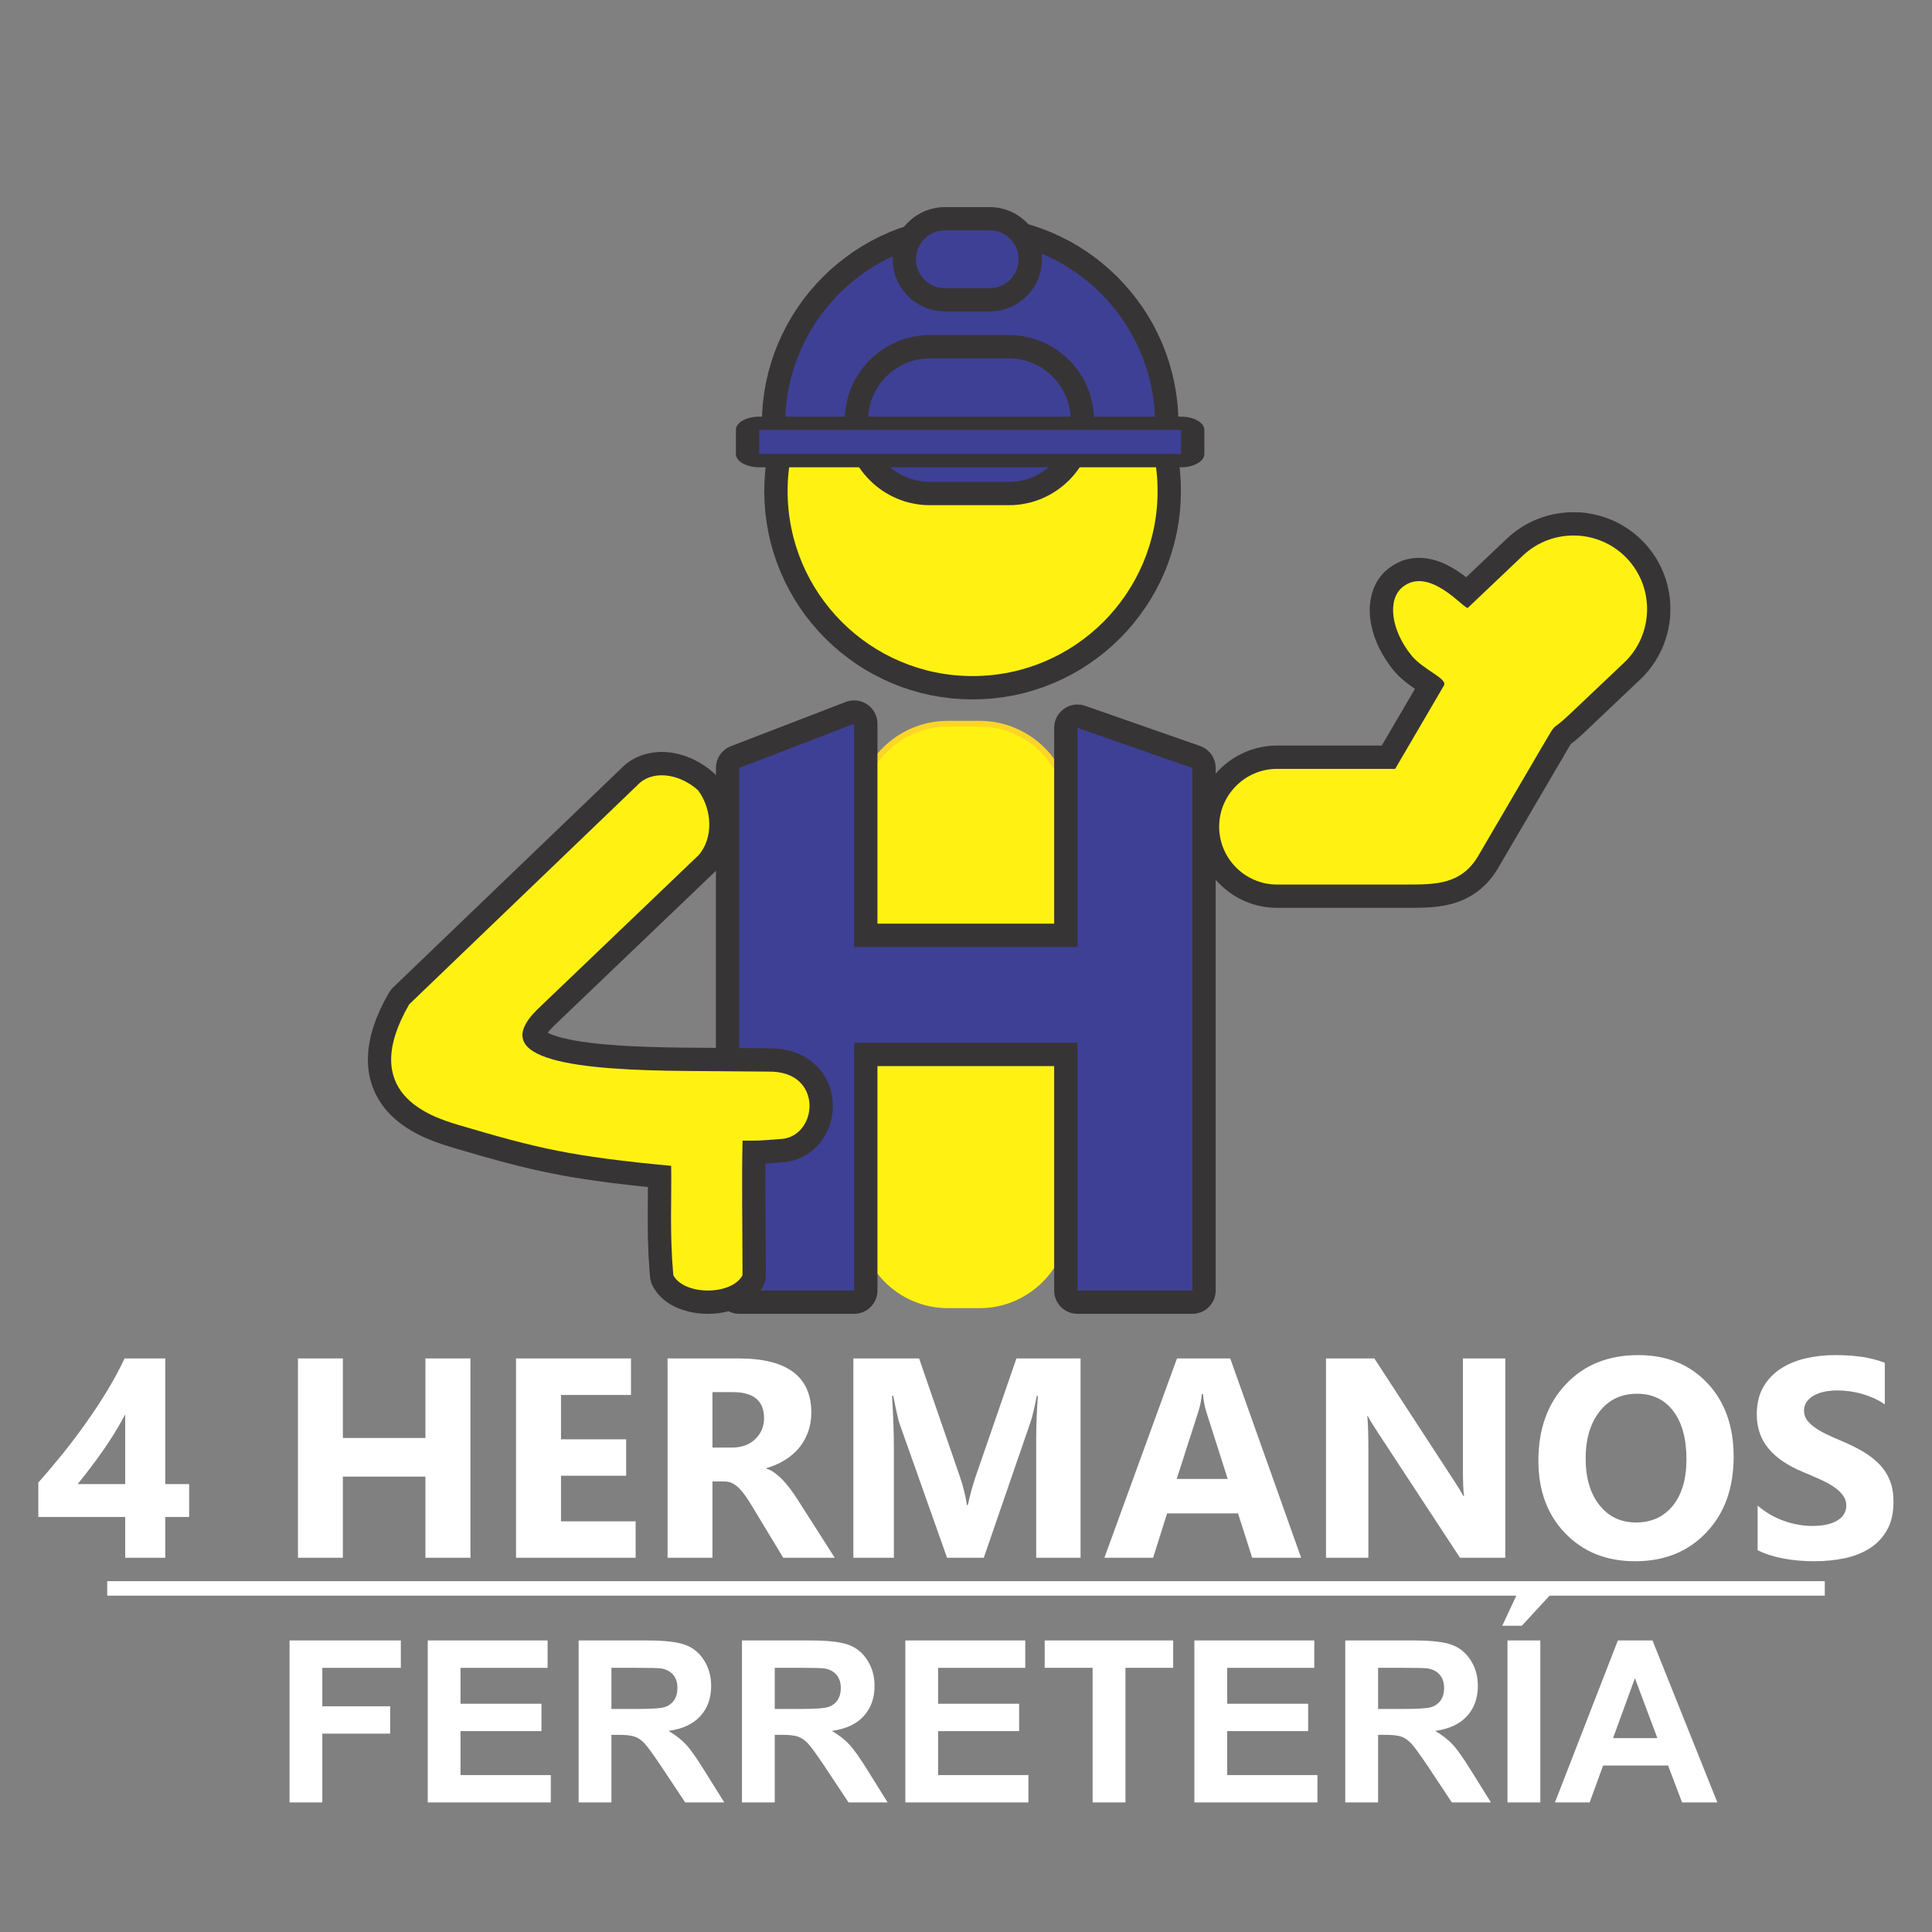 <?xml version="1.0" encoding="UTF-8"?>
<!DOCTYPE svg PUBLIC "-//W3C//DTD SVG 1.1//EN" "http://www.w3.org/Graphics/SVG/1.1/DTD/svg11.dtd">
<!-- Creator: CorelDRAW 2020 (64-Bit) -->
<svg xmlns="http://www.w3.org/2000/svg" xml:space="preserve" width="300px" height="300px" version="1.1" style="shape-rendering:geometricPrecision; text-rendering:geometricPrecision; image-rendering:optimizeQuality; fill-rule:evenodd; clip-rule:evenodd"
viewBox="0 0 300 300"
 xmlns:xlink="http://www.w3.org/1999/xlink"
 xmlns:xodm="http://www.corel.com/coreldraw/odm/2003">
 <rect x="0" y="0" width="300" height="300" fill="#808080" stroke="none"/>
 <defs>
  <style type="text/css">
   <![CDATA[
    .str0 {stroke:#FCD526;stroke-width:0.9;stroke-miterlimit:22.926}
    .fil2 {fill:#FFF212}
    .fil4 {fill:#3E4095}
    .fil1 {fill:#373435;fill-rule:nonzero}
    .fil3 {fill:#3E4095;fill-rule:nonzero}
    .fil0 {fill:white;fill-rule:nonzero}
   ]]>
  </style>
 </defs>
 <g id="Capa_x0020_1">
  <path class="fil0" d="M44.96 279.88l0 -25.15 17.28 0 0 4.25 -12.19 0 0 5.97 10.54 0 0 4.25 -10.54 0 0 10.68 -5.09 0zm21.46 0l0 -25.15 18.61 0 0 4.25 -13.52 0 0 5.58 12.57 0 0 4.25 -12.57 0 0 6.82 14.02 0 0 4.25 -19.11 0zm23.43 0l0 -25.15 10.69 0c2.69,0 4.64,0.23 5.86,0.68 1.22,0.45 2.2,1.25 2.93,2.41 0.73,1.15 1.1,2.47 1.1,3.96 0,1.89 -0.55,3.45 -1.66,4.67 -1.11,1.24 -2.76,2.01 -4.95,2.33 1.09,0.64 1.99,1.34 2.7,2.11 0.71,0.76 1.67,2.13 2.88,4.08l3.07 4.91 -6.07 0 -3.65 -5.49c-1.3,-1.95 -2.2,-3.18 -2.68,-3.69 -0.48,-0.5 -0.99,-0.86 -1.53,-1.04 -0.55,-0.19 -1.4,-0.28 -2.57,-0.28l-1.03 0 0 10.5 -5.09 0zm5.09 -14.51l3.76 0c2.43,0 3.95,-0.1 4.56,-0.31 0.6,-0.2 1.08,-0.56 1.42,-1.06 0.35,-0.51 0.51,-1.14 0.51,-1.89 0,-0.85 -0.22,-1.53 -0.67,-2.06 -0.45,-0.52 -1.09,-0.85 -1.91,-0.98 -0.42,-0.06 -1.65,-0.09 -3.71,-0.09l-3.96 0 0 6.39zm20.27 14.51l0 -25.15 10.7 0c2.68,0 4.64,0.23 5.86,0.68 1.22,0.45 2.2,1.25 2.93,2.41 0.73,1.15 1.1,2.47 1.1,3.96 0,1.89 -0.56,3.45 -1.66,4.67 -1.11,1.24 -2.76,2.01 -4.96,2.33 1.09,0.64 2,1.34 2.7,2.11 0.72,0.76 1.68,2.13 2.89,4.08l3.06 4.91 -6.07 0 -3.64 -5.49c-1.31,-1.95 -2.2,-3.18 -2.69,-3.69 -0.48,-0.5 -0.99,-0.86 -1.52,-1.04 -0.55,-0.19 -1.4,-0.28 -2.57,-0.28l-1.04 0 0 10.5 -5.09 0zm5.09 -14.51l3.76 0c2.44,0 3.95,-0.1 4.56,-0.31 0.61,-0.2 1.09,-0.56 1.43,-1.06 0.34,-0.51 0.51,-1.14 0.51,-1.89 0,-0.85 -0.23,-1.53 -0.68,-2.06 -0.45,-0.52 -1.09,-0.85 -1.91,-0.98 -0.41,-0.06 -1.65,-0.09 -3.7,-0.09l-3.97 0 0 6.39zm20.28 14.51l0 -25.15 18.62 0 0 4.25 -13.53 0 0 5.58 12.58 0 0 4.25 -12.58 0 0 6.82 14.02 0 0 4.25 -19.11 0zm29.08 0l0 -20.9 -7.44 0 0 -4.25 19.95 0 0 4.25 -7.41 0 0 20.9 -5.1 0zm15.8 0l0 -25.15 18.62 0 0 4.25 -13.52 0 0 5.58 12.57 0 0 4.25 -12.57 0 0 6.82 14.01 0 0 4.25 -19.11 0zm23.43 0l0 -25.15 10.7 0c2.68,0 4.64,0.23 5.86,0.68 1.22,0.45 2.19,1.25 2.93,2.41 0.73,1.15 1.1,2.47 1.1,3.96 0,1.89 -0.56,3.45 -1.66,4.67 -1.11,1.24 -2.76,2.01 -4.96,2.33 1.09,0.64 2,1.34 2.7,2.11 0.72,0.76 1.68,2.13 2.89,4.08l3.06 4.91 -6.07 0 -3.64 -5.49c-1.31,-1.95 -2.2,-3.18 -2.69,-3.69 -0.48,-0.5 -0.99,-0.86 -1.52,-1.04 -0.55,-0.19 -1.4,-0.28 -2.57,-0.28l-1.03 0 0 10.5 -5.1 0zm5.1 -14.51l3.75 0c2.44,0 3.96,-0.1 4.56,-0.31 0.61,-0.2 1.09,-0.56 1.43,-1.06 0.34,-0.51 0.51,-1.14 0.51,-1.89 0,-0.85 -0.23,-1.53 -0.68,-2.06 -0.45,-0.52 -1.09,-0.85 -1.9,-0.98 -0.42,-0.06 -1.66,-0.09 -3.71,-0.09l-3.96 0 0 6.39zm20.09 14.51l0 -25.15 5.1 0 0 25.15 -5.1 0zm-0.81 -27.43l2.39 -5.13 5.38 0 -4.74 5.13 -3.03 0zm33.4 27.43l-5.48 0 -2.17 -5.73 -10.09 0 -2.09 5.73 -5.39 0 9.77 -25.15 5.38 0 10.07 25.15zm-9.31 -9.98l-3.49 -9.31 -3.4 9.31 6.89 0z"/>
  <path class="fil0" d="M25.66 210.94l0 19.51 3.71 0 0 5.1 -3.71 0 0 6.34 -6.22 0 0 -6.34 -13.49 0 0 -5.34c1.2,-1.34 2.43,-2.8 3.72,-4.39 1.28,-1.59 2.52,-3.22 3.71,-4.91 1.19,-1.68 2.31,-3.37 3.34,-5.08 1.02,-1.71 1.9,-3.33 2.62,-4.89l6.32 0zm-13.6 19.51l7.38 0 0 -10.81c-0.5,0.93 -1.04,1.88 -1.63,2.84 -0.59,0.96 -1.21,1.9 -1.86,2.83 -0.65,0.93 -1.3,1.82 -1.97,2.69 -0.66,0.87 -1.3,1.69 -1.92,2.45zm60.99 11.44l-6.99 0 0 -12.6 -12.82 0 0 12.6 -6.97 0 0 -30.95 6.97 0 0 12.35 12.82 0 0 -12.35 6.99 0 0 30.95zm25.65 0l-18.57 0 0 -30.95 17.85 0 0 5.67 -10.87 0 0 6.89 10.12 0 0 5.65 -10.12 0 0 7.08 11.59 0 0 5.66zm30.92 0l-8 0 -4.81 -7.96c-0.37,-0.61 -0.71,-1.15 -1.04,-1.62 -0.33,-0.47 -0.67,-0.88 -1,-1.22 -0.34,-0.34 -0.7,-0.6 -1.07,-0.78 -0.36,-0.18 -0.76,-0.27 -1.19,-0.27l-1.88 0 0 11.85 -6.97 0 0 -30.95 11.05 0c7.51,0 11.27,2.81 11.27,8.41 0,1.09 -0.17,2.08 -0.5,3 -0.33,0.91 -0.8,1.73 -1.4,2.47 -0.61,0.73 -1.34,1.36 -2.19,1.89 -0.86,0.54 -1.81,0.95 -2.87,1.26l0 0.09c0.47,0.14 0.91,0.37 1.34,0.7 0.44,0.32 0.85,0.7 1.26,1.13 0.4,0.43 0.78,0.9 1.15,1.39 0.37,0.5 0.7,0.98 1.01,1.46l5.84 9.15zm-18.99 -25.72l0 8.61 3.02 0c1.5,0 2.7,-0.44 3.61,-1.3 0.92,-0.88 1.38,-1.97 1.38,-3.26 0,-2.71 -1.62,-4.05 -4.86,-4.05l-3.15 0zm57.16 25.72l-6.89 0 0 -18.52c0,-2 0.09,-4.21 0.26,-6.62l-0.17 0c-0.36,1.9 -0.69,3.26 -0.98,4.1l-7.25 21.04 -5.7 0 -7.38 -20.83c-0.2,-0.56 -0.52,-2 -0.97,-4.31l-0.19 0c0.18,3.05 0.28,5.72 0.28,8.03l0 17.11 -6.29 0 0 -30.95 10.21 0 6.33 18.35c0.5,1.46 0.87,2.93 1.1,4.42l0.13 0c0.38,-1.71 0.8,-3.2 1.23,-4.47l6.32 -18.3 9.96 0 0 30.95zm34.25 0l-7.6 0 -2.2 -6.89 -11.01 0 -2.18 6.89 -7.56 0 11.27 -30.95 8.27 0 11.01 30.95zm-11.4 -12.24l-3.32 -10.4c-0.25,-0.78 -0.42,-1.71 -0.53,-2.78l-0.17 0c-0.07,0.9 -0.25,1.8 -0.53,2.69l-3.37 10.49 7.92 0zm43.1 12.24l-7.03 0 -12.76 -19.45c-0.74,-1.13 -1.27,-1.99 -1.56,-2.56l-0.08 0c0.11,1.09 0.17,2.76 0.17,5l0 17.01 -6.58 0 0 -30.95 7.51 0 12.28 18.84c0.56,0.85 1.08,1.69 1.56,2.53l0.09 0c-0.12,-0.72 -0.18,-2.14 -0.18,-4.25l0 -17.12 6.58 0 0 30.95zm20.16 0.54c-4.43,0 -8.04,-1.44 -10.84,-4.33 -2.79,-2.88 -4.18,-6.64 -4.18,-11.28 0,-4.89 1.41,-8.84 4.25,-11.86 2.84,-3.02 6.59,-4.54 11.27,-4.54 4.41,0 7.99,1.45 10.71,4.34 2.73,2.89 4.09,6.71 4.09,11.44 0,4.86 -1.41,8.79 -4.24,11.76 -2.82,2.98 -6.51,4.47 -11.06,4.47zm0.3 -26.01c-2.44,0 -4.39,0.92 -5.82,2.76 -1.44,1.83 -2.16,4.26 -2.16,7.28 0,3.06 0.72,5.48 2.16,7.28 1.43,1.78 3.32,2.67 5.65,2.67 2.41,0 4.31,-0.87 5.72,-2.6 1.41,-1.74 2.12,-4.14 2.12,-7.22 0,-3.21 -0.69,-5.71 -2.05,-7.49 -1.37,-1.79 -3.24,-2.68 -5.62,-2.68zm18.72 24.29l0 -6.92c1.25,1.06 2.61,1.85 4.08,2.37 1.46,0.52 2.94,0.79 4.44,0.79 0.88,0 1.65,-0.08 2.3,-0.24 0.65,-0.16 1.2,-0.37 1.64,-0.66 0.44,-0.28 0.77,-0.61 0.98,-0.99 0.22,-0.38 0.33,-0.79 0.33,-1.24 0,-0.61 -0.17,-1.15 -0.52,-1.62 -0.35,-0.48 -0.82,-0.92 -1.41,-1.32 -0.6,-0.4 -1.31,-0.79 -2.13,-1.16 -0.82,-0.37 -1.71,-0.76 -2.66,-1.15 -2.41,-1 -4.22,-2.23 -5.4,-3.69 -1.19,-1.45 -1.78,-3.2 -1.78,-5.26 0,-1.61 0.32,-3 0.97,-4.16 0.64,-1.16 1.53,-2.11 2.64,-2.86 1.12,-0.74 2.41,-1.3 3.88,-1.65 1.46,-0.35 3.02,-0.53 4.66,-0.53 1.61,0 3.04,0.1 4.29,0.29 1.23,0.19 2.38,0.5 3.44,0.9l0 6.46c-0.53,-0.37 -1.09,-0.68 -1.7,-0.96 -0.61,-0.27 -1.24,-0.5 -1.89,-0.68 -0.64,-0.18 -1.29,-0.31 -1.93,-0.4 -0.64,-0.08 -1.25,-0.12 -1.82,-0.12 -0.8,0 -1.51,0.07 -2.16,0.22 -0.65,0.15 -1.19,0.37 -1.64,0.64 -0.44,0.27 -0.79,0.6 -1.04,0.98 -0.24,0.38 -0.36,0.81 -0.36,1.28 0,0.52 0.13,0.99 0.4,1.39 0.28,0.42 0.67,0.81 1.18,1.17 0.5,0.37 1.11,0.73 1.83,1.08 0.71,0.35 1.53,0.71 2.44,1.09 1.24,0.52 2.34,1.07 3.33,1.65 0.98,0.58 1.83,1.25 2.53,1.97 0.71,0.74 1.25,1.58 1.62,2.53 0.38,0.93 0.56,2.03 0.56,3.28 0,1.73 -0.32,3.18 -0.98,4.35 -0.65,1.18 -1.54,2.13 -2.66,2.85 -1.12,0.73 -2.43,1.25 -3.92,1.57 -1.49,0.31 -3.06,0.47 -4.72,0.47 -1.69,0 -3.31,-0.14 -4.84,-0.43 -1.53,-0.29 -2.86,-0.72 -3.98,-1.29z"/>
  <g>
   <polygon class="fil0" points="283.35,247.77 16.65,247.77 16.65,245.52 283.35,245.52 "/>
  </g>
  <g>
   <g>
    <path class="fil1" d="M183.37 76.26l-7.24 0 0 0 -0.03 -1.3 -0.1 -1.28 -0.16 -1.25 -0.22 -1.24 -0.28 -1.21 -0.34 -1.19 -0.39 -1.17 -0.45 -1.14 -0.5 -1.11 -0.56 -1.08 -0.6 -1.05 -0.66 -1.02 -0.7 -0.98 -0.74 -0.95 -0.79 -0.92 -0.83 -0.87 -0.88 -0.83 -0.91 -0.79 -0.95 -0.75 -0.98 -0.7 -1.02 -0.65 -1.05 -0.6 -1.08 -0.56 -1.11 -0.5 -1.14 -0.45 -1.17 -0.39 -1.19 -0.34 -1.21 -0.28 -1.24 -0.22 -1.25 -0.16 -1.28 -0.1 -1.3 -0.03 0 -7.24 1.67 0.04 1.64 0.12 1.61 0.21 1.6 0.28 1.57 0.36 1.53 0.44 1.51 0.51 1.46 0.58 1.44 0.65 1.4 0.71 1.35 0.78 1.31 0.84 1.27 0.91 1.22 0.95 1.18 1.02 1.12 1.07 1.07 1.12 1.02 1.18 0.95 1.22 0.9 1.26 0.85 1.32 0.78 1.35 0.71 1.4 0.65 1.43 0.58 1.47 0.51 1.51 0.43 1.53 0.37 1.57 0.28 1.6 0.21 1.61 0.12 1.64 0.04 1.67 0 0zm-32.35 32.34l0 -7.24 0 0 1.3 -0.03 1.28 -0.1 1.25 -0.16 1.24 -0.22 1.21 -0.28 1.19 -0.34 1.17 -0.39 1.14 -0.45 1.11 -0.5 1.08 -0.56 1.05 -0.6 1.02 -0.65 0.98 -0.7 0.95 -0.75 0.91 -0.79 0.88 -0.83 0.83 -0.87 0.79 -0.92 0.74 -0.95 0.7 -0.98 0.66 -1.02 0.6 -1.05 0.56 -1.08 0.5 -1.11 0.45 -1.14 0.39 -1.17 0.34 -1.19 0.28 -1.21 0.22 -1.24 0.16 -1.25 0.1 -1.28 0.03 -1.29 7.24 0 -0.04 1.66 -0.12 1.64 -0.21 1.62 -0.28 1.59 -0.37 1.57 -0.43 1.53 -0.51 1.51 -0.58 1.47 -0.65 1.43 -0.71 1.4 -0.78 1.35 -0.85 1.32 -0.9 1.26 -0.95 1.22 -1.02 1.18 -1.07 1.12 -1.12 1.07 -1.18 1.02 -1.22 0.95 -1.27 0.91 -1.31 0.84 -1.35 0.78 -1.4 0.71 -1.44 0.65 -1.46 0.58 -1.51 0.51 -1.53 0.44 -1.57 0.36 -1.6 0.28 -1.61 0.21 -1.64 0.12 -1.67 0.04 0 0zm-32.35 -32.34l7.25 0 0 0 0.03 1.29 0.1 1.28 0.16 1.25 0.22 1.24 0.28 1.21 0.34 1.19 0.39 1.17 0.45 1.14 0.5 1.11 0.55 1.08 0.61 1.05 0.65 1.02 0.7 0.98 0.75 0.95 0.79 0.92 0.83 0.87 0.87 0.83 0.91 0.79 0.95 0.75 0.99 0.7 1.02 0.65 1.05 0.6 1.08 0.56 1.11 0.5 1.14 0.45 1.17 0.39 1.19 0.34 1.21 0.28 1.23 0.22 1.26 0.16 1.28 0.1 1.29 0.03 0 7.24 -1.66 -0.04 -1.64 -0.12 -1.62 -0.21 -1.59 -0.28 -1.57 -0.36 -1.53 -0.44 -1.51 -0.51 -1.47 -0.58 -1.43 -0.65 -1.4 -0.71 -1.35 -0.78 -1.32 -0.84 -1.26 -0.91 -1.22 -0.95 -1.18 -1.02 -1.12 -1.07 -1.07 -1.12 -1.02 -1.18 -0.96 -1.22 -0.9 -1.26 -0.84 -1.32 -0.78 -1.35 -0.71 -1.4 -0.65 -1.43 -0.58 -1.47 -0.51 -1.51 -0.44 -1.53 -0.36 -1.57 -0.28 -1.59 -0.21 -1.62 -0.12 -1.64 -0.05 -1.66 0 0zm32.35 -32.35l0 7.24 0 0 -1.29 0.03 -1.28 0.1 -1.26 0.16 -1.23 0.22 -1.21 0.28 -1.19 0.34 -1.17 0.39 -1.14 0.45 -1.11 0.5 -1.08 0.56 -1.05 0.6 -1.02 0.65 -0.99 0.7 -0.95 0.75 -0.91 0.79 -0.87 0.83 -0.83 0.87 -0.79 0.92 -0.75 0.95 -0.7 0.98 -0.65 1.02 -0.61 1.05 -0.55 1.08 -0.5 1.11 -0.45 1.14 -0.39 1.17 -0.34 1.19 -0.28 1.21 -0.22 1.24 -0.16 1.25 -0.1 1.28 -0.03 1.3 -7.25 0 0.05 -1.67 0.12 -1.64 0.21 -1.61 0.28 -1.6 0.36 -1.57 0.44 -1.53 0.51 -1.51 0.58 -1.47 0.65 -1.43 0.71 -1.4 0.78 -1.35 0.84 -1.32 0.9 -1.26 0.96 -1.22 1.02 -1.18 1.07 -1.12 1.12 -1.07 1.18 -1.02 1.22 -0.95 1.26 -0.91 1.32 -0.84 1.35 -0.78 1.4 -0.71 1.43 -0.65 1.47 -0.58 1.51 -0.51 1.53 -0.44 1.57 -0.36 1.59 -0.28 1.62 -0.21 1.64 -0.12 1.66 -0.04 0 0z"/>
    <path id="1" class="fil2" d="M151.02 47.53c15.87,0 28.73,12.86 28.73,28.73 0,15.86 -12.86,28.72 -28.73,28.72 -15.86,0 -28.72,-12.86 -28.72,-28.72 0,-15.87 12.86,-28.73 28.72,-28.73z"/>
   </g>
   <g>
    <path class="fil2" d="M133.31 163.38l32.67 0 0 25.89c0,7.62 -6.24,13.86 -13.86,13.86l-4.95 0c-7.62,0 -13.86,-6.24 -13.86,-13.86l0 -25.89z"/>
    <path class="fil2 str0" d="M133.31 160.39l32.67 0 0 -34.15c0,-7.62 -6.24,-13.86 -13.86,-13.86l-4.95 0c-7.62,0 -13.86,6.24 -13.86,13.86l0 34.15z"/>
   </g>
   <g>
    <path class="fil1" d="M218.44 140.97l-20.15 0 0 -7.24 20.15 0 0 0 0 7.24zm7.97 -9.89l6.25 3.65 0 0.01 -0.33 0.53 -0.35 0.52 -0.36 0.48 -0.39 0.47 -0.4 0.44 -0.41 0.41 -0.43 0.39 -0.45 0.36 -0.46 0.34 -0.47 0.3 -0.47 0.28 -0.48 0.25 -0.48 0.23 -0.49 0.2 -0.49 0.17 -0.48 0.16 -0.49 0.13 -0.48 0.11 -0.48 0.1 -0.48 0.08 -0.47 0.07 -0.46 0.05 -0.47 0.05 -0.45 0.03 -0.45 0.03 -0.45 0.02 -0.44 0.01 -0.45 0.01 -0.43 0 -0.43 0.01 -0.43 0 -0.42 0 0 -7.24 0.41 0 0.41 -0.01 0.39 0 0.39 0 0.36 -0.01 0.37 -0.01 0.35 -0.02 0.33 -0.02 0.33 -0.02 0.31 -0.03 0.3 -0.04 0.28 -0.03 0.27 -0.05 0.26 -0.05 0.24 -0.06 0.23 -0.06 0.22 -0.07 0.2 -0.07 0.19 -0.08 0.18 -0.09 0.18 -0.09 0.17 -0.1 0.16 -0.1 0.15 -0.11 0.16 -0.13 0.16 -0.14 0.16 -0.16 0.16 -0.18 0.16 -0.19 0.16 -0.22 0.16 -0.24 0.17 -0.28 0 0.01zm0 -0.01c1.01,-1.72 3.23,-2.3 4.96,-1.29 1.72,1.01 2.3,3.23 1.29,4.96l-6.25 -3.67zm16.43 -13.72l-10.18 17.38 -6.25 -3.65 10.18 -17.39 0 -0.01 6.25 3.67zm-6.25 -3.66c1.01,-1.73 3.23,-2.31 4.95,-1.3 1.73,1.01 2.31,3.23 1.3,4.96l-6.25 -3.66zm4.59 -5.34l4.98 5.25 0 0 -0.29 0.28 -0.28 0.25 -0.26 0.23 -0.23 0.21 -0.22 0.19 -0.21 0.17 -0.17 0.14 -0.17 0.14 -0.16 0.12 -0.13 0.1 -0.12 0.08 -0.07 0.06 -0.05 0.04 -0.01 0 0.01 -0.01 0.04 -0.03 0.05 -0.05 0.05 -0.05 0.04 -0.05 0.04 -0.04 0 -0.01 -0.03 0.04 -0.03 0.05 -0.06 0.09 -0.07 0.12 -0.09 0.14 -0.1 0.17 -0.13 0.22 -0.14 0.24 -0.16 0.27 -0.18 0.3 -0.19 0.34 -6.25 -3.67 0.2 -0.33 0.17 -0.31 0.17 -0.28 0.15 -0.25 0.13 -0.22 0.13 -0.22 0.13 -0.21 0.11 -0.18 0.12 -0.19 0.12 -0.18 0.12 -0.16 0.14 -0.19 0.16 -0.2 0.17 -0.19 0.16 -0.17 0.18 -0.17 0.17 -0.15 0.15 -0.12 0.14 -0.11 0.11 -0.09 0.1 -0.07 0.08 -0.06 0.08 -0.06 0.09 -0.07 0.09 -0.07 0.12 -0.1 0.13 -0.11 0.14 -0.12 0.18 -0.16 0.19 -0.17 0.21 -0.19 0.25 -0.23 0 0zm13.52 -2.85l-8.54 8.1 -4.98 -5.25 8.53 -8.1 4.99 5.25 0 0zm-2.07 -15.17l0 -7.25 2.63 1.13 0.51 0.57 0.49 0.6 0.44 0.61 0.42 0.63 0.38 0.65 0.34 0.66 0.31 0.67 0.28 0.68 0.24 0.7 0.2 0.69 0.17 0.71 0.14 0.72 0.1 0.71 0.06 0.72 0.03 0.72 0 0.72 -0.03 0.73 -0.07 0.71 -0.11 0.72 -0.13 0.71 -0.18 0.7 -0.21 0.7 -0.24 0.69 -0.27 0.68 -0.31 0.66 -0.35 0.66 -0.37 0.64 -0.42 0.62 -0.44 0.61 -0.48 0.59 -0.51 0.57 -0.55 0.54 -4.99 -5.25 0.29 -0.28 0.26 -0.3 0.25 -0.3 0.23 -0.31 0.21 -0.33 0.2 -0.33 0.17 -0.33 0.17 -0.35 0.14 -0.35 0.12 -0.36 0.11 -0.36 0.09 -0.37 0.07 -0.37 0.06 -0.37 0.03 -0.38 0.02 -0.38 0 -0.37 -0.01 -0.38 -0.04 -0.38 -0.05 -0.37 -0.07 -0.37 -0.09 -0.37 -0.11 -0.37 -0.12 -0.35 -0.14 -0.36 -0.16 -0.34 -0.18 -0.35 -0.19 -0.32 -0.22 -0.33 -0.23 -0.31 -0.25 -0.31 -0.27 -0.3 2.63 1.13zm0 -7.25l0 0 0 7.25 0 0 -2.63 -1.13 2.63 -6.12zm-13.68 5.83l-4.98 -5.26 0 0 0.57 -0.51 0.59 -0.48 0.62 -0.45 0.62 -0.42 0.65 -0.38 0.66 -0.34 0.67 -0.31 0.69 -0.27 0.69 -0.24 0.7 -0.21 0.71 -0.17 0.71 -0.13 0.72 -0.1 0.71 -0.07 0.73 -0.03 0.72 0 0.72 0.03 0.71 0.07 0.72 0.11 0.71 0.14 0.71 0.17 0.69 0.21 0.69 0.24 0.68 0.27 0.67 0.31 0.66 0.35 0.63 0.38 0.63 0.41 0.61 0.44 0.59 0.49 0.56 0.51 0.55 0.54 -5.26 4.99 -0.28 -0.29 -0.3 -0.26 -0.3 -0.25 -0.31 -0.23 -0.32 -0.21 -0.33 -0.2 -0.34 -0.17 -0.34 -0.16 -0.36 -0.15 -0.35 -0.12 -0.37 -0.11 -0.37 -0.09 -0.36 -0.07 -0.38 -0.06 -0.38 -0.03 -0.37 -0.02 -0.38 0 -0.38 0.01 -0.37 0.04 -0.38 0.05 -0.37 0.07 -0.37 0.09 -0.36 0.11 -0.36 0.12 -0.35 0.14 -0.35 0.16 -0.34 0.18 -0.33 0.19 -0.33 0.22 -0.31 0.23 -0.31 0.25 -0.3 0.27 0 0zm-13.52 2.84l8.54 -8.1 4.98 5.26 -8.53 8.1 -5.02 -5.23 0.03 -0.03zm4.99 5.26c-1.45,1.37 -3.75,1.31 -5.12,-0.14 -1.38,-1.45 -1.32,-3.74 0.13,-5.12l4.99 5.26zm-10.36 -3.03l-4.54 -5.64 0 0 0.71 -0.51 0.75 -0.43 0.78 -0.34 0.8 -0.24 0.81 -0.14 0.78 -0.06 0.76 0.02 0.73 0.08 0.69 0.14 0.66 0.18 0.62 0.21 0.59 0.24 0.55 0.27 0.53 0.28 0.5 0.29 0.47 0.29 0.44 0.31 0.43 0.29 0.4 0.3 0.36 0.29 0.35 0.28 0.32 0.26 0.29 0.24 0.25 0.22 0.22 0.19 0.19 0.15 0.12 0.1 0.05 0.04 -0.08 -0.05 -0.38 -0.2 -1.21 -0.26 -2.6 1 5.05 5.19 -2.7 1.04 -1.38 -0.31 -0.6 -0.31 -0.35 -0.24 -0.29 -0.21 -0.24 -0.2 -0.24 -0.2 -0.24 -0.2 -0.24 -0.21 -0.26 -0.21 -0.26 -0.22 -0.26 -0.21 -0.27 -0.21 -0.27 -0.2 -0.28 -0.2 -0.28 -0.19 -0.27 -0.17 -0.27 -0.16 -0.25 -0.13 -0.24 -0.12 -0.22 -0.09 -0.2 -0.07 -0.18 -0.05 -0.14 -0.03 -0.11 -0.01 -0.07 0 -0.06 0 -0.02 0.01 -0.03 0 -0.03 0.02 -0.06 0.03 -0.08 0.06 0 0zm1.9 5.48l-5.64 4.55 0 0 -0.35 -0.46 -0.34 -0.46 -0.32 -0.47 -0.31 -0.48 -0.29 -0.48 -0.26 -0.48 -0.26 -0.49 -0.23 -0.49 -0.21 -0.49 -0.2 -0.5 -0.18 -0.51 -0.15 -0.5 -0.14 -0.5 -0.12 -0.51 -0.1 -0.51 -0.07 -0.51 -0.06 -0.51 -0.03 -0.52 -0.01 -0.51 0.02 -0.52 0.05 -0.52 0.07 -0.52 0.11 -0.52 0.13 -0.51 0.17 -0.51 0.21 -0.5 0.24 -0.5 0.29 -0.49 0.33 -0.46 0.36 -0.44 0.41 -0.42 0.44 -0.38 4.54 5.64 0 0 0.01 -0.01 0 -0.01 0 0.01 -0.01 0.01 -0.01 0.03 -0.02 0.05 -0.02 0.05 -0.02 0.09 -0.02 0.1 -0.02 0.11 -0.01 0.13 0 0.15 0 0.18 0.01 0.18 0.02 0.2 0.03 0.21 0.05 0.23 0.05 0.23 0.07 0.24 0.08 0.26 0.09 0.26 0.1 0.26 0.12 0.28 0.13 0.27 0.14 0.28 0.16 0.28 0.17 0.29 0.18 0.27 0.19 0.29 0.21 0.28 0.22 0.28 0 0zm5.38 8.82l-6.25 -3.66 0 0 -0.27 0.6 -0.15 0.69 0.02 0.69 0.13 0.58 0.18 0.41 0.15 0.26 0.12 0.16 0.07 0.08 0.02 0.02 -0.01 -0.01 -0.06 -0.05 -0.09 -0.07 -0.12 -0.08 -0.14 -0.1 -0.17 -0.12 -0.19 -0.13 -0.2 -0.14 -0.22 -0.14 -0.24 -0.16 -0.23 -0.16 -0.26 -0.18 -0.26 -0.19 -0.28 -0.2 -0.28 -0.2 -0.28 -0.22 -0.28 -0.23 -0.29 -0.25 -0.29 -0.26 -0.29 -0.27 -0.29 -0.3 -0.29 -0.31 -0.28 -0.33 5.64 -4.55 0.08 0.1 0.1 0.1 0.1 0.11 0.13 0.12 0.15 0.13 0.14 0.13 0.17 0.13 0.18 0.14 0.18 0.13 0.19 0.14 0.19 0.14 0.21 0.14 0.22 0.15 0.21 0.14 0.22 0.15 0.22 0.15 0.22 0.15 0.22 0.15 0.23 0.17 0.24 0.17 0.23 0.18 0.25 0.2 0.26 0.23 0.26 0.26 0.28 0.31 0.29 0.38 0.29 0.49 0.27 0.63 0.18 0.79 0.02 0.9 -0.19 0.9 -0.36 0.8 0 0.01zm-13.83 9.28l7.58 -12.94 6.25 3.66 -7.58 12.94 -3.12 1.79 -3.13 -5.45zm6.25 3.66c-1.01,1.73 -3.22,2.31 -4.95,1.3 -1.73,-1.01 -2.31,-3.23 -1.3,-4.96l6.25 3.66zm-21.47 -5.45l18.35 0 0 7.24 -18.35 0 0 0 0 -7.24zm-5.36 12.6l-7.24 0 0 0 0.02 -0.64 0.05 -0.64 0.08 -0.64 0.11 -0.61 0.14 -0.62 0.17 -0.59 0.2 -0.59 0.23 -0.57 0.25 -0.56 0.28 -0.55 0.3 -0.52 0.33 -0.51 0.35 -0.5 0.38 -0.47 0.39 -0.46 0.42 -0.43 0.43 -0.42 0.46 -0.4 0.48 -0.37 0.49 -0.35 0.51 -0.33 0.53 -0.3 0.54 -0.28 0.56 -0.25 0.57 -0.23 0.59 -0.2 0.6 -0.17 0.61 -0.14 0.61 -0.11 0.64 -0.09 0.64 -0.04 0.64 -0.02 0 7.24 -0.28 0.01 -0.27 0.02 -0.26 0.03 -0.27 0.05 -0.25 0.06 -0.25 0.07 -0.25 0.09 -0.24 0.09 -0.24 0.11 -0.23 0.12 -0.22 0.13 -0.22 0.14 -0.21 0.15 -0.21 0.16 -0.19 0.17 -0.19 0.18 -0.18 0.19 -0.17 0.19 -0.16 0.21 -0.15 0.21 -0.14 0.21 -0.13 0.23 -0.12 0.23 -0.11 0.24 -0.09 0.24 -0.09 0.25 -0.07 0.25 -0.06 0.25 -0.04 0.27 -0.04 0.26 -0.02 0.27 -0.01 0.28 0 0zm5.36 5.36l0 7.24 0 0 -0.64 -0.02 -0.64 -0.05 -0.64 -0.08 -0.61 -0.11 -0.62 -0.14 -0.6 -0.17 -0.58 -0.2 -0.57 -0.23 -0.56 -0.25 -0.55 -0.28 -0.52 -0.3 -0.51 -0.33 -0.5 -0.36 -0.47 -0.37 -0.45 -0.39 -0.44 -0.42 -0.42 -0.44 -0.39 -0.45 -0.38 -0.48 -0.35 -0.49 -0.33 -0.51 -0.3 -0.53 -0.28 -0.54 -0.25 -0.56 -0.23 -0.57 -0.2 -0.59 -0.17 -0.6 -0.14 -0.61 -0.11 -0.62 -0.08 -0.63 -0.05 -0.64 -0.02 -0.64 7.24 0 0.01 0.28 0.02 0.27 0.04 0.26 0.04 0.27 0.06 0.25 0.07 0.25 0.09 0.25 0.09 0.24 0.11 0.24 0.12 0.23 0.13 0.22 0.14 0.22 0.15 0.21 0.16 0.2 0.17 0.2 0.18 0.19 0.19 0.18 0.19 0.17 0.21 0.16 0.21 0.15 0.21 0.14 0.23 0.13 0.23 0.12 0.24 0.1 0.24 0.1 0.25 0.09 0.25 0.07 0.25 0.06 0.27 0.04 0.26 0.04 0.27 0.02 0.28 0.01 0 0z"/>
    <path id="1" class="fil2" d="M198.29 137.35l20.15 0c4.48,0 8.49,0 11.1,-4.45l10.17 -17.38c2.22,-3.78 0.95,-1.7 3.96,-4.55l8.54 -8.09c4.56,-4.33 4.75,-11.61 0.42,-16.17l0 0c-4.33,-4.57 -11.61,-4.76 -16.17,-0.43l-8.53 8.1c-0.43,0.41 -5.95,-6.6 -10.14,-3.22 -2.41,1.93 -1.8,6.67 1.35,10.58 1.87,2.31 5.71,3.63 5.07,4.71l-7.57 12.94 -18.35 0c-4.94,0 -8.98,4.04 -8.98,8.98 0,4.94 4.04,8.98 8.98,8.98z"/>
   </g>
   <g>
    <path class="fil1" d="M118.42 119.25l0 81.14 -7.25 0 0 -81.14 2.32 -3.38 4.93 3.38zm-7.25 0c0,-2 1.62,-3.62 3.62,-3.62 2,0 3.63,1.62 3.63,3.62l-7.25 0zm22.76 -3.49l-17.83 6.87 -2.61 -6.76 17.83 -6.87 4.93 3.38 -2.32 3.38zm-2.61 -6.76c1.87,-0.72 3.97,0.21 4.69,2.08 0.72,1.87 -0.21,3.96 -2.08,4.68l-2.61 -6.76zm-2.32 38.05l0 -34.67 7.25 0 0 34.67 -3.62 3.62 -3.63 -3.62zm7.25 0c0,2 -1.62,3.62 -3.62,3.62 -2,0 -3.63,-1.62 -3.63,-3.62l7.25 0zm31.06 3.62l-34.68 0 0 -7.25 34.68 0 3.63 3.63 -3.63 3.62zm0 -7.25c2.01,0 3.63,1.63 3.63,3.63 0,2 -1.62,3.62 -3.63,3.62l0 -7.25zm3.63 -30.4l0 34.03 -7.25 0 0 -34.03 4.82 -3.42 2.43 3.42zm-7.25 0c0,-2 1.62,-3.62 3.62,-3.62 2.01,0 3.63,1.62 3.63,3.62l-7.25 0zm20.26 9.65l-17.83 -6.23 2.39 -6.84 17.83 6.23 2.43 3.42 -4.82 3.42zm2.39 -6.84c1.89,0.66 2.89,2.73 2.23,4.62 -0.66,1.88 -2.73,2.88 -4.62,2.22l2.39 -6.84zm-4.82 84.56l0 -81.14 7.25 0 0 81.14 -3.62 3.62 -3.63 -3.62zm7.25 0c0,2 -1.62,3.62 -3.62,3.62 -2,0 -3.63,-1.62 -3.63,-3.62l7.25 0zm-21.46 -3.62l17.84 0 0 7.24 -17.84 0 -3.62 -3.62 3.62 -3.62zm0 7.24c-2,0 -3.62,-1.62 -3.62,-3.62 0,-2 1.62,-3.62 3.62,-3.62l0 7.24zm3.63 -42.09l0 38.47 -7.25 0 0 -38.47 3.62 -3.62 3.63 3.62zm-7.25 0c0,-2 1.62,-3.62 3.62,-3.62 2.01,0 3.63,1.62 3.63,3.62l-7.25 0zm-31.06 -3.62l34.68 0 0 7.24 -34.68 0 -3.63 -3.62 3.63 -3.62zm0 7.24c-2,0 -3.63,-1.62 -3.63,-3.62 0,-2 1.63,-3.62 3.63,-3.62l0 7.24zm-3.63 34.85l0 -38.47 7.25 0 0 38.47 -3.62 3.62 -3.63 -3.62zm7.25 0c0,2 -1.62,3.62 -3.62,3.62 -2,0 -3.63,-1.62 -3.63,-3.62l7.25 0zm-21.46 -3.62l17.84 0 0 7.24 -17.84 0 -3.62 -3.62 3.62 -3.62zm0 7.24c-2,0 -3.62,-1.62 -3.62,-3.62 0,-2 1.62,-3.62 3.62,-3.62l0 7.24z"/>
    <polygon id="1" class="fil3" points="114.79,200.39 114.79,119.25 132.63,112.38 132.63,147.05 167.31,147.05 167.31,113.02 185.15,119.25 185.15,200.39 167.31,200.39 167.31,161.92 132.63,161.92 132.63,200.39 "/>
   </g>
   <g>
    <path class="fil1" d="M106.77 162.68l12.56 0.1 -0.05 7.24 -12.57 -0.1 0 0 0.06 -7.24zm-25.9 -8.49l5.01 5.23 0.05 -0.05 -0.51 0.54 -0.36 0.45 -0.22 0.34 -0.1 0.19 -0.02 0.03 0.02 -0.12 -0.01 -0.25 -0.08 -0.26 -0.09 -0.19 -0.05 -0.07 0.05 0.04 0.17 0.13 0.31 0.17 0.45 0.2 0.56 0.21 0.67 0.22 0.78 0.2 0.86 0.2 0.95 0.18 1.03 0.17 1.1 0.15 1.16 0.14 1.22 0.12 1.28 0.1 1.32 0.1 1.38 0.08 1.41 0.06 1.46 0.06 1.48 0.04 1.52 0.04 1.53 0.02 1.57 0.02 -0.06 7.24 -1.6 -0.01 -1.59 -0.03 -1.56 -0.04 -1.54 -0.04 -1.52 -0.06 -1.49 -0.07 -1.45 -0.08 -1.42 -0.1 -1.38 -0.12 -1.34 -0.13 -1.3 -0.16 -1.26 -0.17 -1.21 -0.2 -1.16 -0.22 -1.11 -0.25 -1.07 -0.29 -1.03 -0.32 -0.97 -0.37 -0.94 -0.43 -0.9 -0.51 -0.86 -0.61 -0.81 -0.76 -0.72 -0.92 -0.57 -1.09 -0.34 -1.24 -0.06 -1.27 0.18 -1.23 0.37 -1.13 0.52 -1.03 0.64 -0.97 0.75 -0.93 0.85 -0.9 0.05 -0.05zm-0.05 0.05c1.42,-1.41 3.71,-1.41 5.12,0.01 1.41,1.42 1.41,3.71 -0.01,5.12l-5.11 -5.13zm30.16 -18.84l-25.1 24.02 -5.01 -5.23 25.11 -24.02 5.21 5.01 -0.21 0.22zm-5 -5.23c1.44,-1.38 3.73,-1.33 5.12,0.11 1.38,1.45 1.33,3.74 -0.12,5.12l-5 -5.23zm0.02 -4.76l4.76 -5.45 0.52 0.56 0.3 0.41 0.27 0.42 0.25 0.42 0.24 0.44 0.22 0.45 0.2 0.44 0.18 0.45 0.16 0.47 0.15 0.46 0.13 0.47 0.1 0.47 0.1 0.47 0.07 0.48 0.05 0.47 0.04 0.49 0.02 0.48 0 0.48 -0.02 0.49 -0.04 0.48 -0.06 0.48 -0.08 0.48 -0.1 0.48 -0.12 0.48 -0.14 0.47 -0.17 0.47 -0.19 0.47 -0.21 0.46 -0.24 0.44 -0.26 0.44 -0.29 0.43 -0.31 0.42 -0.34 0.4 -5.43 -4.79 0.09 -0.1 0.07 -0.1 0.08 -0.12 0.07 -0.12 0.07 -0.13 0.06 -0.13 0.06 -0.15 0.05 -0.15 0.05 -0.15 0.05 -0.17 0.03 -0.18 0.03 -0.18 0.03 -0.18 0.01 -0.19 0.01 -0.2 0 -0.19 -0.01 -0.21 -0.01 -0.2 -0.03 -0.21 -0.03 -0.2 -0.04 -0.21 -0.05 -0.2 -0.05 -0.21 -0.07 -0.2 -0.07 -0.2 -0.08 -0.19 -0.08 -0.2 -0.09 -0.18 -0.1 -0.18 -0.1 -0.17 -0.11 -0.17 -0.12 -0.16 0.52 0.55zm-0.52 -0.55c-1.2,-1.61 -0.87,-3.88 0.73,-5.07 1.61,-1.2 3.88,-0.87 5.07,0.73l-5.8 4.34zm-3.97 -0.35l-5.02 -5.22 -0.14 0.14 0.37 -0.37 0.39 -0.35 0.41 -0.32 0.43 -0.28 0.44 -0.27 0.46 -0.23 0.46 -0.2 0.46 -0.17 0.47 -0.14 0.49 -0.12 0.48 -0.09 0.48 -0.07 0.48 -0.04 0.49 -0.02 0.48 0.01 0.48 0.03 0.48 0.05 0.48 0.07 0.48 0.1 0.46 0.11 0.47 0.13 0.46 0.16 0.46 0.17 0.46 0.19 0.44 0.21 0.45 0.23 0.43 0.24 0.43 0.27 0.43 0.28 0.41 0.3 0.4 0.32 0.4 0.33 -4.76 5.45 -0.19 -0.16 -0.2 -0.15 -0.2 -0.15 -0.19 -0.13 -0.21 -0.12 -0.19 -0.11 -0.2 -0.1 -0.19 -0.09 -0.19 -0.08 -0.19 -0.07 -0.19 -0.06 -0.18 -0.05 -0.18 -0.05 -0.17 -0.03 -0.16 -0.03 -0.15 -0.01 -0.15 -0.01 -0.14 0 -0.13 0 -0.12 0.01 -0.12 0.02 -0.1 0.01 -0.09 0.03 -0.09 0.02 -0.08 0.03 -0.06 0.03 -0.06 0.03 -0.05 0.03 -0.05 0.04 -0.05 0.03 -0.04 0.04 -0.04 0.04 -0.14 0.14zm0.14 -0.14c-1.37,1.46 -3.66,1.54 -5.12,0.18 -1.46,-1.37 -1.54,-3.66 -0.18,-5.12l5.3 4.94zm-40.61 28.96l35.45 -34.04 5.02 5.22 -35.45 34.04 -5.65 -4.42 0.63 -0.8zm5.02 5.22c-1.45,1.39 -3.74,1.34 -5.13,-0.1 -1.38,-1.44 -1.33,-3.74 0.11,-5.12l5.02 5.22zm6.26 12.69l-2.06 6.94 0 0 -0.48 -0.14 -0.53 -0.17 -0.57 -0.18 -0.6 -0.21 -0.64 -0.23 -0.66 -0.26 -0.67 -0.28 -0.7 -0.32 -0.71 -0.36 -0.7 -0.38 -0.71 -0.44 -0.72 -0.48 -0.7 -0.53 -0.68 -0.58 -0.67 -0.64 -0.63 -0.7 -0.59 -0.77 -0.54 -0.83 -0.48 -0.9 -0.41 -0.97 -0.33 -1.02 -0.24 -1.07 -0.14 -1.12 -0.04 -1.15 0.06 -1.19 0.16 -1.21 0.25 -1.24 0.36 -1.27 0.46 -1.31 0.56 -1.33 0.67 -1.37 0.77 -1.4 6.27 3.63 -0.61 1.11 -0.5 1.03 -0.41 0.96 -0.31 0.88 -0.22 0.8 -0.16 0.73 -0.08 0.65 -0.03 0.58 0.02 0.52 0.06 0.47 0.09 0.42 0.13 0.38 0.15 0.36 0.18 0.34 0.22 0.33 0.24 0.32 0.29 0.31 0.31 0.31 0.35 0.29 0.38 0.29 0.41 0.27 0.43 0.26 0.46 0.26 0.47 0.23 0.47 0.22 0.49 0.21 0.49 0.19 0.49 0.17 0.48 0.17 0.47 0.15 0.45 0.14 0.43 0.13 0 0zm0 0c1.91,0.56 3.01,2.58 2.44,4.5 -0.56,1.91 -2.58,3.01 -4.5,2.44l2.06 -6.94zm35.52 9.74l-7.24 0.11 3.28 3.55 -1.44 -0.14 -1.38 -0.13 -1.34 -0.14 -1.28 -0.14 -1.24 -0.14 -1.19 -0.14 -1.15 -0.14 -1.12 -0.15 -1.08 -0.15 -1.05 -0.15 -1.03 -0.15 -1 -0.16 -0.98 -0.16 -0.96 -0.17 -0.94 -0.18 -0.93 -0.18 -0.92 -0.19 -0.92 -0.19 -0.91 -0.2 -0.91 -0.21 -0.9 -0.22 -0.92 -0.22 -0.92 -0.24 -0.93 -0.24 -0.94 -0.25 -0.96 -0.27 -0.98 -0.27 -1 -0.28 -1.03 -0.3 -1.06 -0.31 -1.08 -0.31 -1.13 -0.34 2.06 -6.94 1.11 0.33 1.08 0.31 1.03 0.3 1.01 0.29 0.97 0.28 0.95 0.26 0.92 0.26 0.91 0.24 0.88 0.23 0.87 0.22 0.87 0.21 0.85 0.21 0.85 0.19 0.85 0.19 0.85 0.18 0.86 0.18 0.87 0.17 0.88 0.16 0.9 0.16 0.92 0.15 0.94 0.15 0.97 0.15 1 0.14 1.03 0.14 1.07 0.14 1.12 0.14 1.15 0.13 1.2 0.14 1.25 0.13 1.3 0.14 1.36 0.13 1.42 0.14 3.28 3.55zm-3.28 -3.55c1.99,0.19 3.46,1.95 3.27,3.94 -0.19,2 -1.96,3.46 -3.95,3.27l0.68 -7.21zm3.21 18.91l-6.44 3.32 -0.39 -1.34 -0.05 -0.64 -0.05 -0.62 -0.04 -0.62 -0.04 -0.61 -0.04 -0.6 -0.03 -0.59 -0.02 -0.58 -0.02 -0.58 -0.02 -0.57 -0.02 -0.56 -0.01 -0.55 -0.01 -0.55 0 -0.55 -0.01 -0.53 0 -0.53 0 -0.53 0 -0.52 0 -0.52 0 -0.52 0.01 -0.5 0 -0.51 0.01 -0.5 0 -0.5 0 -0.5 0.01 -0.49 0 -0.5 0 -0.5 0 -0.49 0 -0.49 0 -0.5 0 -0.49 -0.01 -0.49 7.24 -0.11 0.01 0.53 0 0.52 0 0.52 0.01 0.51 -0.01 0.52 0 0.5 0 0.51 0 0.51 -0.01 0.5 0 0.5 -0.01 0.5 0 0.5 0 0.5 -0.01 0.5 0 0.5 0 0.51 0 0.5 0 0.51 0.01 0.51 0 0.51 0.01 0.51 0.01 0.52 0.02 0.53 0.02 0.53 0.02 0.53 0.02 0.54 0.03 0.55 0.03 0.55 0.03 0.56 0.04 0.56 0.05 0.58 0.05 0.58 -0.39 -1.34zm0.39 1.34c0.17,2 -1.3,3.75 -3.29,3.93 -2,0.17 -3.75,-1.3 -3.93,-3.29l7.22 -0.64zm3.52 0.32l7.24 0 -0.4 1.66 -0.38 0.64 -0.43 0.58 -0.47 0.51 -0.51 0.45 -0.53 0.4 -0.54 0.35 -0.55 0.29 -0.56 0.25 -0.57 0.22 -0.57 0.18 -0.57 0.15 -0.58 0.12 -0.58 0.1 -0.59 0.06 -0.58 0.04 -0.59 0.01 -0.58 -0.01 -0.59 -0.04 -0.58 -0.06 -0.58 -0.1 -0.58 -0.12 -0.57 -0.15 -0.58 -0.18 -0.56 -0.21 -0.56 -0.26 -0.56 -0.29 -0.54 -0.35 -0.52 -0.39 -0.51 -0.46 -0.47 -0.51 -0.43 -0.58 -0.38 -0.64 6.44 -3.32 -0.04 -0.06 -0.03 -0.04 0 -0.01 0.01 0.02 0.05 0.03 0.07 0.05 0.11 0.06 0.14 0.06 0.17 0.06 0.19 0.06 0.21 0.06 0.24 0.05 0.25 0.04 0.25 0.03 0.27 0.01 0.26 0.01 0.27 -0.01 0.27 -0.01 0.25 -0.03 0.25 -0.04 0.23 -0.05 0.22 -0.06 0.19 -0.06 0.16 -0.06 0.14 -0.06 0.11 -0.06 0.08 -0.05 0.04 -0.03 0.02 -0.01 -0.01 0 -0.03 0.04 -0.03 0.07 -0.4 1.65zm0.4 -1.65c0.91,-1.78 3.09,-2.48 4.87,-1.57 1.78,0.91 2.48,3.1 1.57,4.88l-6.44 -3.31zm3.21 -22.85l0.01 7.24 3.62 -3.54 -0.02 0.56 -0.01 0.58 0 0.58 -0.01 0.59 -0.01 0.61 -0.01 0.62 0 0.62 0 0.63 0 0.64 -0.01 0.64 0 0.65 0 0.66 0.01 0.66 0 0.66 0 0.68 0 0.67 0.01 0.67 0 0.68 0 0.68 0.01 0.68 0 0.68 0.01 0.68 0 0.68 0.01 0.68 0 0.68 0 0.67 0.01 0.67 0 0.67 0 0.67 0.01 0.66 0 0.65 0 0.65 -7.24 0 -0.01 -0.64 0 -0.65 0 -0.65 0 -0.65 -0.01 -0.67 0 -0.67 0 -0.67 -0.01 -0.67 0 -0.68 -0.01 -0.68 0 -0.68 0 -0.68 -0.01 -0.69 0 -0.68 -0.01 -0.68 0 -0.68 0 -0.68 0 -0.67 -0.01 -0.67 0 -0.67 0 -0.67 0 -0.66 0 -0.65 0.01 -0.65 0 -0.64 0 -0.64 0.01 -0.63 0 -0.62 0.01 -0.61 0.01 -0.61 0.01 -0.59 0.02 -0.59 3.61 -3.53zm-3.61 3.53c0.04,-2 1.7,-3.58 3.7,-3.53 2,0.04 3.58,1.7 3.54,3.7l-7.24 -0.17zm9.33 -3.78l0.18 7.24 0.19 -0.01 -0.35 0.03 -0.32 0.02 -0.3 0.03 -0.28 0.02 -0.25 0.02 -0.24 0.01 -0.21 0.02 -0.2 0.02 -0.19 0.01 -0.18 0.01 -0.16 0.01 -0.15 0.01 -0.17 0.01 -0.15 0.01 -0.11 0.01 -0.14 0 -0.15 0.01 -0.13 0 -0.15 0.01 -0.13 0 -0.12 0 -0.14 0 -0.14 0 -0.14 0 -0.15 0 -0.17 0 -0.17 0 -0.18 0 -0.2 0 -0.21 0 -0.24 0 -0.26 0 -0.01 -7.24 0.27 0 0.24 0 0.23 0 0.2 0 0.19 0 0.17 0 0.14 0 0.15 0 0.14 0 0.11 0 0.1 0 0.11 0 0.09 -0.01 0.08 0 0.09 0 0.07 0 0.08 -0.01 0.13 0 0.1 -0.01 0.1 0 0.13 -0.01 0.15 -0.01 0.16 -0.01 0.16 -0.02 0.19 -0.01 0.21 -0.02 0.23 -0.01 0.26 -0.02 0.27 -0.03 0.29 -0.02 0.33 -0.03 0.35 -0.02 0.2 -0.01zm-0.2 0.01c2,-0.16 3.74,1.33 3.9,3.32 0.15,2 -1.34,3.74 -3.33,3.9l-0.57 -7.22zm-1.53 -3.24l0.05 -7.24 -0.1 0 1.07 0.02 1.04 0.1 1 0.19 0.96 0.27 0.91 0.36 0.85 0.44 0.79 0.52 0.71 0.6 0.64 0.65 0.55 0.71 0.47 0.74 0.38 0.78 0.3 0.8 0.21 0.8 0.14 0.81 0.07 0.81 -0.01 0.8 -0.07 0.8 -0.15 0.79 -0.2 0.77 -0.28 0.75 -0.34 0.73 -0.41 0.7 -0.48 0.67 -0.55 0.63 -0.62 0.58 -0.7 0.53 -0.77 0.45 -0.82 0.37 -0.87 0.28 -0.92 0.18 -0.94 0.08 -0.18 -7.24 0.13 -0.01 0.11 -0.02 0.08 -0.03 0.07 -0.04 0.07 -0.04 0.07 -0.05 0.08 -0.07 0.08 -0.1 0.08 -0.1 0.07 -0.13 0.07 -0.15 0.06 -0.16 0.05 -0.18 0.03 -0.17 0.02 -0.18 0 -0.18 -0.01 -0.17 -0.03 -0.16 -0.04 -0.15 -0.05 -0.14 -0.06 -0.11 -0.07 -0.11 -0.08 -0.11 -0.09 -0.09 -0.11 -0.09 -0.15 -0.1 -0.18 -0.1 -0.23 -0.09 -0.29 -0.08 -0.36 -0.07 -0.44 -0.04 -0.51 -0.01 -0.1 0zm0.1 0c-2,0.04 -3.65,-1.55 -3.69,-3.54 -0.05,-2 1.54,-3.66 3.54,-3.7l0.15 7.24z"/>
    <path id="1" class="fil2" d="M119.31 166.4l-12.57 -0.1c-16.95,-0.13 -31.33,-1.57 -23.36,-9.5l25.1 -24.01c2.31,-2.63 2.14,-7.1 -0.1,-10.1 -3.13,-2.74 -7.24,-3.08 -9.38,-0.79l-35.45 34.04c-7.96,13.74 3.04,17.38 7.74,18.77 12.14,3.59 17.37,4.86 32.93,6.32 0.08,5.46 -0.25,10.42 0.33,16.97 1.64,3.19 9.11,3.19 10.75,0 -0.01,-6.84 -0.14,-14.83 0,-20.88 2.9,-0.01 1.9,0.05 5.8,-0.25 5.91,-0.15 6.95,-10.65 -1.79,-10.47z"/>
   </g>
   <g>
    <g>
     <path class="fil1" d="M121.92 62.26l28.72 0.01 0 7.24 -28.72 0 -3.63 -3.62 3.63 -3.63zm0 7.25c-2,0 -3.63,-1.62 -3.63,-3.62 0,-2 1.63,-3.63 3.63,-3.63l0 7.25zm28.72 -35.97l0 7.24 0 0 -1.29 0.03 -1.28 0.1 -1.26 0.16 -1.23 0.22 -1.22 0.28 -1.19 0.34 -1.16 0.39 -1.14 0.45 -1.11 0.5 -1.08 0.56 -1.05 0.6 -1.02 0.65 -0.99 0.71 -0.95 0.74 -0.91 0.79 -0.87 0.83 -0.83 0.88 -0.79 0.91 -0.75 0.95 -0.7 0.98 -0.65 1.02 -0.61 1.05 -0.55 1.08 -0.5 1.11 -0.45 1.14 -0.4 1.17 -0.33 1.19 -0.28 1.21 -0.22 1.24 -0.16 1.25 -0.1 1.28 -0.03 1.3 -7.25 0 0.05 -1.67 0.12 -1.64 0.21 -1.62 0.28 -1.59 0.36 -1.56 0.44 -1.54 0.51 -1.51 0.58 -1.47 0.65 -1.43 0.71 -1.4 0.78 -1.35 0.84 -1.31 0.9 -1.27 0.96 -1.22 1.02 -1.17 1.07 -1.13 1.12 -1.07 1.18 -1.01 1.22 -0.96 1.26 -0.91 1.32 -0.84 1.35 -0.78 1.39 -0.71 1.44 -0.65 1.47 -0.58 1.5 -0.51 1.54 -0.43 1.57 -0.37 1.59 -0.28 1.62 -0.21 1.64 -0.12 1.66 -0.04 0 0zm28.73 35.97l0 -7.24 -3.62 3.62 -0.03 -1.3 -0.1 -1.28 -0.16 -1.25 -0.22 -1.24 -0.28 -1.21 -0.34 -1.19 -0.39 -1.17 -0.45 -1.13 -0.51 -1.11 -0.55 -1.09 -0.6 -1.05 -0.66 -1.02 -0.7 -0.98 -0.74 -0.95 -0.79 -0.91 -0.83 -0.88 -0.88 -0.83 -0.91 -0.79 -0.95 -0.74 -0.98 -0.7 -1.02 -0.66 -1.05 -0.6 -1.09 -0.56 -1.11 -0.5 -1.13 -0.45 -1.17 -0.39 -1.19 -0.34 -1.21 -0.28 -1.24 -0.22 -1.26 -0.16 -1.27 -0.1 -1.3 -0.03 0 -7.24 1.66 0.04 1.64 0.12 1.62 0.21 1.6 0.28 1.56 0.37 1.54 0.43 1.5 0.51 1.48 0.58 1.43 0.65 1.39 0.71 1.36 0.78 1.31 0.84 1.27 0.9 1.22 0.97 1.17 1.01 1.13 1.07 1.07 1.13 1.01 1.17 0.96 1.22 0.91 1.27 0.84 1.31 0.78 1.35 0.71 1.4 0.65 1.43 0.58 1.48 0.51 1.5 0.43 1.53 0.37 1.57 0.28 1.6 0.21 1.61 0.12 1.64 0.04 1.67 -3.62 3.62zm3.62 -3.62c0,2 -1.62,3.62 -3.62,3.62 -2,0 -3.62,-1.62 -3.62,-3.62l7.24 0zm-32.35 -3.62l28.73 0 0 7.24 -28.73 0 0 0 0 -7.24zm0 7.24c-2,0 -3.62,-1.62 -3.62,-3.62 0,-2 1.62,-3.62 3.62,-3.62l0 7.24z"/>
     <path id="1" class="fil4" d="M150.64 65.89l-28.72 0c0,-15.87 12.86,-28.73 28.72,-28.73 15.87,0 28.73,12.86 28.73,28.73l-28.73 0z"/>
    </g>
    <g>
     <path class="fil1" d="M156.68 59.27l-12.29 0 0 -7.24 12.29 0 0 0 0 7.24zm13.2 5.97l-7.24 0 0 0 -0.01 -0.31 -0.02 -0.3 -0.04 -0.3 -0.05 -0.29 -0.07 -0.29 -0.08 -0.28 -0.09 -0.27 -0.11 -0.27 -0.12 -0.26 -0.13 -0.26 -0.15 -0.25 -0.15 -0.25 -0.17 -0.23 -0.18 -0.23 -0.18 -0.21 -0.2 -0.21 -0.21 -0.2 -0.22 -0.19 -0.23 -0.18 -0.23 -0.17 -0.24 -0.15 -0.26 -0.15 -0.25 -0.13 -0.27 -0.12 -0.26 -0.1 -0.28 -0.1 -0.28 -0.08 -0.29 -0.06 -0.29 -0.06 -0.29 -0.04 -0.3 -0.02 -0.31 -0.01 0 -7.24 0.67 0.02 0.67 0.05 0.67 0.08 0.65 0.12 0.63 0.15 0.63 0.18 0.61 0.21 0.61 0.24 0.58 0.26 0.57 0.29 0.55 0.32 0.54 0.35 0.52 0.37 0.49 0.39 0.48 0.41 0.46 0.44 0.43 0.45 0.42 0.48 0.39 0.5 0.37 0.52 0.34 0.54 0.32 0.55 0.29 0.56 0.27 0.59 0.24 0.6 0.21 0.62 0.17 0.63 0.15 0.63 0.12 0.65 0.08 0.67 0.05 0.66 0.02 0.68 0 0zm-3.62 0l0 0 0 0 0 0 3.62 0 -3.62 0zm-9.58 13.2l0 -7.24 0 0 0.31 -0.01 0.3 -0.02 0.29 -0.04 0.29 -0.05 0.29 -0.07 0.28 -0.08 0.28 -0.09 0.27 -0.11 0.26 -0.12 0.25 -0.13 0.25 -0.14 0.24 -0.16 0.24 -0.17 0.23 -0.17 0.22 -0.19 0.21 -0.2 0.2 -0.21 0.18 -0.22 0.18 -0.23 0.17 -0.23 0.16 -0.24 0.14 -0.26 0.13 -0.25 0.12 -0.27 0.11 -0.26 0.09 -0.28 0.08 -0.28 0.07 -0.29 0.05 -0.29 0.04 -0.29 0.02 -0.3 0.01 -0.31 7.24 0 -0.02 0.67 -0.05 0.67 -0.08 0.66 -0.12 0.65 -0.15 0.64 -0.17 0.63 -0.21 0.61 -0.24 0.61 -0.27 0.58 -0.29 0.57 -0.32 0.55 -0.34 0.54 -0.37 0.51 -0.39 0.5 -0.42 0.48 -0.43 0.46 -0.46 0.43 -0.48 0.42 -0.5 0.39 -0.51 0.37 -0.54 0.34 -0.55 0.32 -0.57 0.29 -0.59 0.27 -0.6 0.24 -0.61 0.21 -0.63 0.18 -0.63 0.14 -0.65 0.12 -0.67 0.09 -0.67 0.05 -0.67 0.01 0 0zm-12.29 -7.24l12.29 0 0 7.24 -12.29 0 0 0 0 -7.24zm-13.21 -5.96l7.24 0 0 0 0.01 0.31 0.02 0.3 0.04 0.29 0.05 0.29 0.07 0.29 0.08 0.28 0.09 0.28 0.11 0.26 0.12 0.27 0.13 0.25 0.15 0.26 0.15 0.24 0.17 0.23 0.18 0.23 0.19 0.22 0.2 0.21 0.21 0.2 0.21 0.19 0.23 0.17 0.24 0.17 0.24 0.16 0.25 0.14 0.26 0.13 0.25 0.12 0.28 0.11 0.27 0.09 0.28 0.08 0.29 0.07 0.29 0.05 0.3 0.04 0.3 0.02 0.31 0.01 0 7.24 -0.68 -0.01 -0.67 -0.05 -0.66 -0.09 -0.65 -0.12 -0.64 -0.14 -0.63 -0.18 -0.61 -0.21 -0.6 -0.24 -0.59 -0.27 -0.57 -0.29 -0.55 -0.32 -0.54 -0.34 -0.51 -0.37 -0.5 -0.39 -0.48 -0.42 -0.45 -0.43 -0.44 -0.46 -0.42 -0.48 -0.39 -0.5 -0.37 -0.51 -0.34 -0.54 -0.32 -0.55 -0.29 -0.57 -0.27 -0.58 -0.23 -0.61 -0.21 -0.61 -0.18 -0.63 -0.15 -0.64 -0.12 -0.65 -0.08 -0.66 -0.05 -0.67 -0.02 -0.67 0 0zm3.62 0l0 0 0 0 0 0 -3.62 0 3.62 0zm9.59 -13.21l0 7.24 0 0 -0.31 0.01 -0.3 0.02 -0.3 0.04 -0.29 0.06 -0.29 0.06 -0.28 0.08 -0.27 0.1 -0.27 0.1 -0.26 0.12 -0.26 0.13 -0.25 0.15 -0.25 0.15 -0.23 0.17 -0.23 0.18 -0.22 0.19 -0.2 0.2 -0.2 0.21 -0.19 0.21 -0.18 0.23 -0.17 0.23 -0.15 0.25 -0.15 0.25 -0.13 0.26 -0.12 0.26 -0.11 0.27 -0.09 0.27 -0.08 0.28 -0.07 0.29 -0.05 0.29 -0.04 0.3 -0.02 0.3 -0.01 0.31 -7.24 0 0.02 -0.68 0.05 -0.66 0.08 -0.67 0.12 -0.65 0.15 -0.63 0.18 -0.63 0.21 -0.62 0.23 -0.6 0.27 -0.59 0.29 -0.56 0.32 -0.55 0.34 -0.54 0.37 -0.52 0.39 -0.5 0.42 -0.48 0.44 -0.45 0.45 -0.44 0.48 -0.41 0.5 -0.39 0.52 -0.38 0.53 -0.34 0.55 -0.31 0.57 -0.3 0.59 -0.26 0.6 -0.24 0.62 -0.21 0.62 -0.18 0.64 -0.15 0.65 -0.12 0.66 -0.08 0.67 -0.05 0.68 -0.02 0 0z"/>
     <path id="1" class="fil4" d="M144.39 55.65l12.29 0c5.27,0 9.58,4.31 9.58,9.59l0 0c0,5.27 -4.31,9.58 -9.58,9.58l-12.29 0c-5.28,0 -9.59,-4.31 -9.59,-9.58l0 0c0,-5.28 4.31,-9.59 9.59,-9.59z"/>
    </g>
    <g>
     <path class="fil1" d="M153.67 39.35l-6.93 0 0 -7.19 6.93 0 0 0 0 7.19zm8.12 0.91l-7.24 0 0 0 0 -0.05 -0.01 -0.05 0 -0.04 -0.01 -0.05 -0.01 -0.04 -0.01 -0.04 -0.02 -0.05 -0.01 -0.03 -0.02 -0.04 -0.02 -0.05 -0.02 -0.03 -0.02 -0.04 -0.04 -0.04 -0.02 -0.04 -0.02 -0.02 -0.04 -0.04 -0.03 -0.03 -0.03 -0.02 -0.04 -0.04 -0.04 -0.02 -0.03 -0.02 -0.04 -0.03 -0.04 -0.01 -0.04 -0.02 -0.03 -0.02 -0.03 -0.01 -0.05 -0.01 -0.04 -0.01 -0.04 -0.01 -0.04 0 -0.04 -0.01 -0.05 0 0 -7.19 0.42 0.01 0.41 0.03 0.41 0.05 0.41 0.08 0.38 0.09 0.39 0.1 0.39 0.14 0.37 0.14 0.35 0.17 0.36 0.18 0.33 0.19 0.34 0.22 0.31 0.22 0.3 0.24 0.3 0.25 0.28 0.27 0.27 0.28 0.25 0.3 0.25 0.31 0.22 0.31 0.2 0.32 0.2 0.35 0.18 0.34 0.16 0.36 0.15 0.37 0.13 0.37 0.11 0.39 0.09 0.4 0.07 0.39 0.05 0.41 0.03 0.4 0.01 0.42 0 0zm-7.24 0l0 0 7.24 0 0 0 0 0 -7.24 0zm-0.88 8.1l0 -7.2 0 0 0.05 0 0.04 0 0.04 -0.01 0.04 -0.01 0.04 -0.01 0.05 -0.01 0.03 -0.01 0.03 -0.01 0.04 -0.02 0.04 -0.02 0.04 -0.02 0.03 -0.02 0.04 -0.03 0.04 -0.03 0.03 -0.03 0.03 -0.03 0.04 -0.03 0.02 -0.04 0.02 -0.02 0.04 -0.05 0.02 -0.04 0.02 -0.03 0.02 -0.04 0.02 -0.04 0.02 -0.04 0.01 -0.05 0.01 -0.03 0.01 -0.04 0.01 -0.05 0 -0.05 0.01 -0.04 0 -0.05 7.24 0 -0.01 0.41 -0.03 0.41 -0.05 0.41 -0.07 0.39 -0.09 0.39 -0.11 0.39 -0.13 0.37 -0.14 0.37 -0.17 0.36 -0.18 0.35 -0.2 0.35 -0.2 0.32 -0.22 0.31 -0.25 0.31 -0.25 0.29 -0.27 0.28 -0.28 0.27 -0.3 0.26 -0.3 0.23 -0.31 0.23 -0.34 0.21 -0.33 0.2 -0.36 0.18 -0.35 0.16 -0.37 0.15 -0.39 0.13 -0.39 0.11 -0.38 0.09 -0.41 0.07 -0.41 0.05 -0.41 0.04 -0.42 0.01 0 0zm-6.93 -7.2l6.93 0 0 7.2 -6.93 0 0 0 0 -7.2zm-8.13 -0.9l7.25 0 0 0 0 0.05 0 0.04 0.01 0.05 0 0.04 0.02 0.05 0.01 0.04 0.01 0.03 0.02 0.05 0.01 0.04 0.02 0.03 0.03 0.05 0.02 0.03 0.03 0.04 0.02 0.03 0.04 0.04 0.02 0.03 0.04 0.03 0.03 0.03 0.04 0.03 0.03 0.03 0.04 0.02 0.04 0.02 0.03 0.02 0.04 0.02 0.04 0.01 0.03 0.01 0.04 0.01 0.05 0.01 0.04 0.01 0.04 0.01 0.04 0 0.05 0 0 7.2 -0.42 -0.01 -0.41 -0.04 -0.41 -0.05 -0.41 -0.07 -0.39 -0.09 -0.38 -0.11 -0.39 -0.13 -0.37 -0.15 -0.36 -0.16 -0.35 -0.18 -0.33 -0.2 -0.34 -0.21 -0.31 -0.22 -0.31 -0.24 -0.29 -0.26 -0.28 -0.27 -0.27 -0.28 -0.25 -0.29 -0.24 -0.31 -0.23 -0.31 -0.21 -0.33 -0.19 -0.33 -0.19 -0.36 -0.16 -0.36 -0.14 -0.36 -0.13 -0.38 -0.11 -0.39 -0.09 -0.38 -0.07 -0.4 -0.06 -0.41 -0.03 -0.41 -0.01 -0.41 0 0zm7.25 0l0 0 -7.25 0 0 0 0 0 7.25 0zm0.88 -8.1l0 7.19 0 0 -0.05 0 -0.04 0.01 -0.04 0 -0.04 0.01 -0.05 0.01 -0.04 0.01 -0.03 0.01 -0.04 0.02 -0.04 0.02 -0.03 0.01 -0.04 0.03 -0.04 0.02 -0.03 0.03 -0.04 0.03 -0.03 0.02 -0.04 0.03 -0.02 0.03 -0.03 0.03 -0.03 0.04 -0.03 0.04 -0.02 0.04 -0.03 0.04 -0.02 0.04 -0.01 0.04 -0.02 0.04 -0.01 0.03 -0.01 0.05 -0.02 0.05 0 0.04 -0.01 0.04 0 0.05 0 0.05 -7.25 0 0.01 -0.42 0.03 -0.4 0.06 -0.41 0.07 -0.4 0.09 -0.39 0.11 -0.38 0.13 -0.38 0.14 -0.37 0.16 -0.36 0.19 -0.35 0.19 -0.33 0.21 -0.33 0.23 -0.32 0.23 -0.3 0.26 -0.3 0.27 -0.28 0.28 -0.27 0.29 -0.25 0.31 -0.24 0.31 -0.22 0.34 -0.22 0.33 -0.19 0.35 -0.18 0.36 -0.17 0.37 -0.14 0.39 -0.13 0.38 -0.11 0.39 -0.09 0.41 -0.08 0.41 -0.05 0.41 -0.03 0.42 -0.01 0 0z"/>
     <path id="1" class="fil4" d="M146.74 35.76l6.93 0c2.48,0 4.5,2.02 4.5,4.5l0 0c0,2.47 -2.02,4.5 -4.5,4.5l-6.93 0c-2.48,0 -4.51,-2.03 -4.51,-4.5l0 0c0,-2.48 2.03,-4.5 4.51,-4.5z"/>
    </g>
    <g>
     <path class="fil1" d="M183.4 68.83l-65.51 0 0 -4.13 65.51 0 3.61 2.06 -3.61 2.07zm0 -4.13c1.99,0 3.61,0.92 3.61,2.06 0,1.14 -1.62,2.07 -3.61,2.07l0 -4.13zm-3.61 5.79l0 -3.73 7.22 0 0 3.73 -3.61 2.07 -3.61 -2.07zm7.22 0c0,1.14 -1.62,2.07 -3.61,2.07 -1.99,0 -3.61,-0.93 -3.61,-2.07l7.22 0zm-69.12 -2.06l65.51 0 0 4.13 -65.51 0 -3.62 -2.07 3.62 -2.06zm0 4.13c-2,0 -3.62,-0.93 -3.62,-2.07 0,-1.14 1.62,-2.06 3.62,-2.06l0 4.13zm3.61 -5.8l0 3.73 -7.23 0 0 -3.73 3.62 -2.06 3.61 2.06zm-7.23 0c0,-1.14 1.62,-2.06 3.62,-2.06 1.99,0 3.61,0.92 3.61,2.06l-7.23 0z"/>
     <polygon id="1" class="fil4" points="117.89,66.76 183.4,66.76 183.4,70.49 117.89,70.49 "/>
    </g>
   </g>
  </g>
 </g>
</svg>
